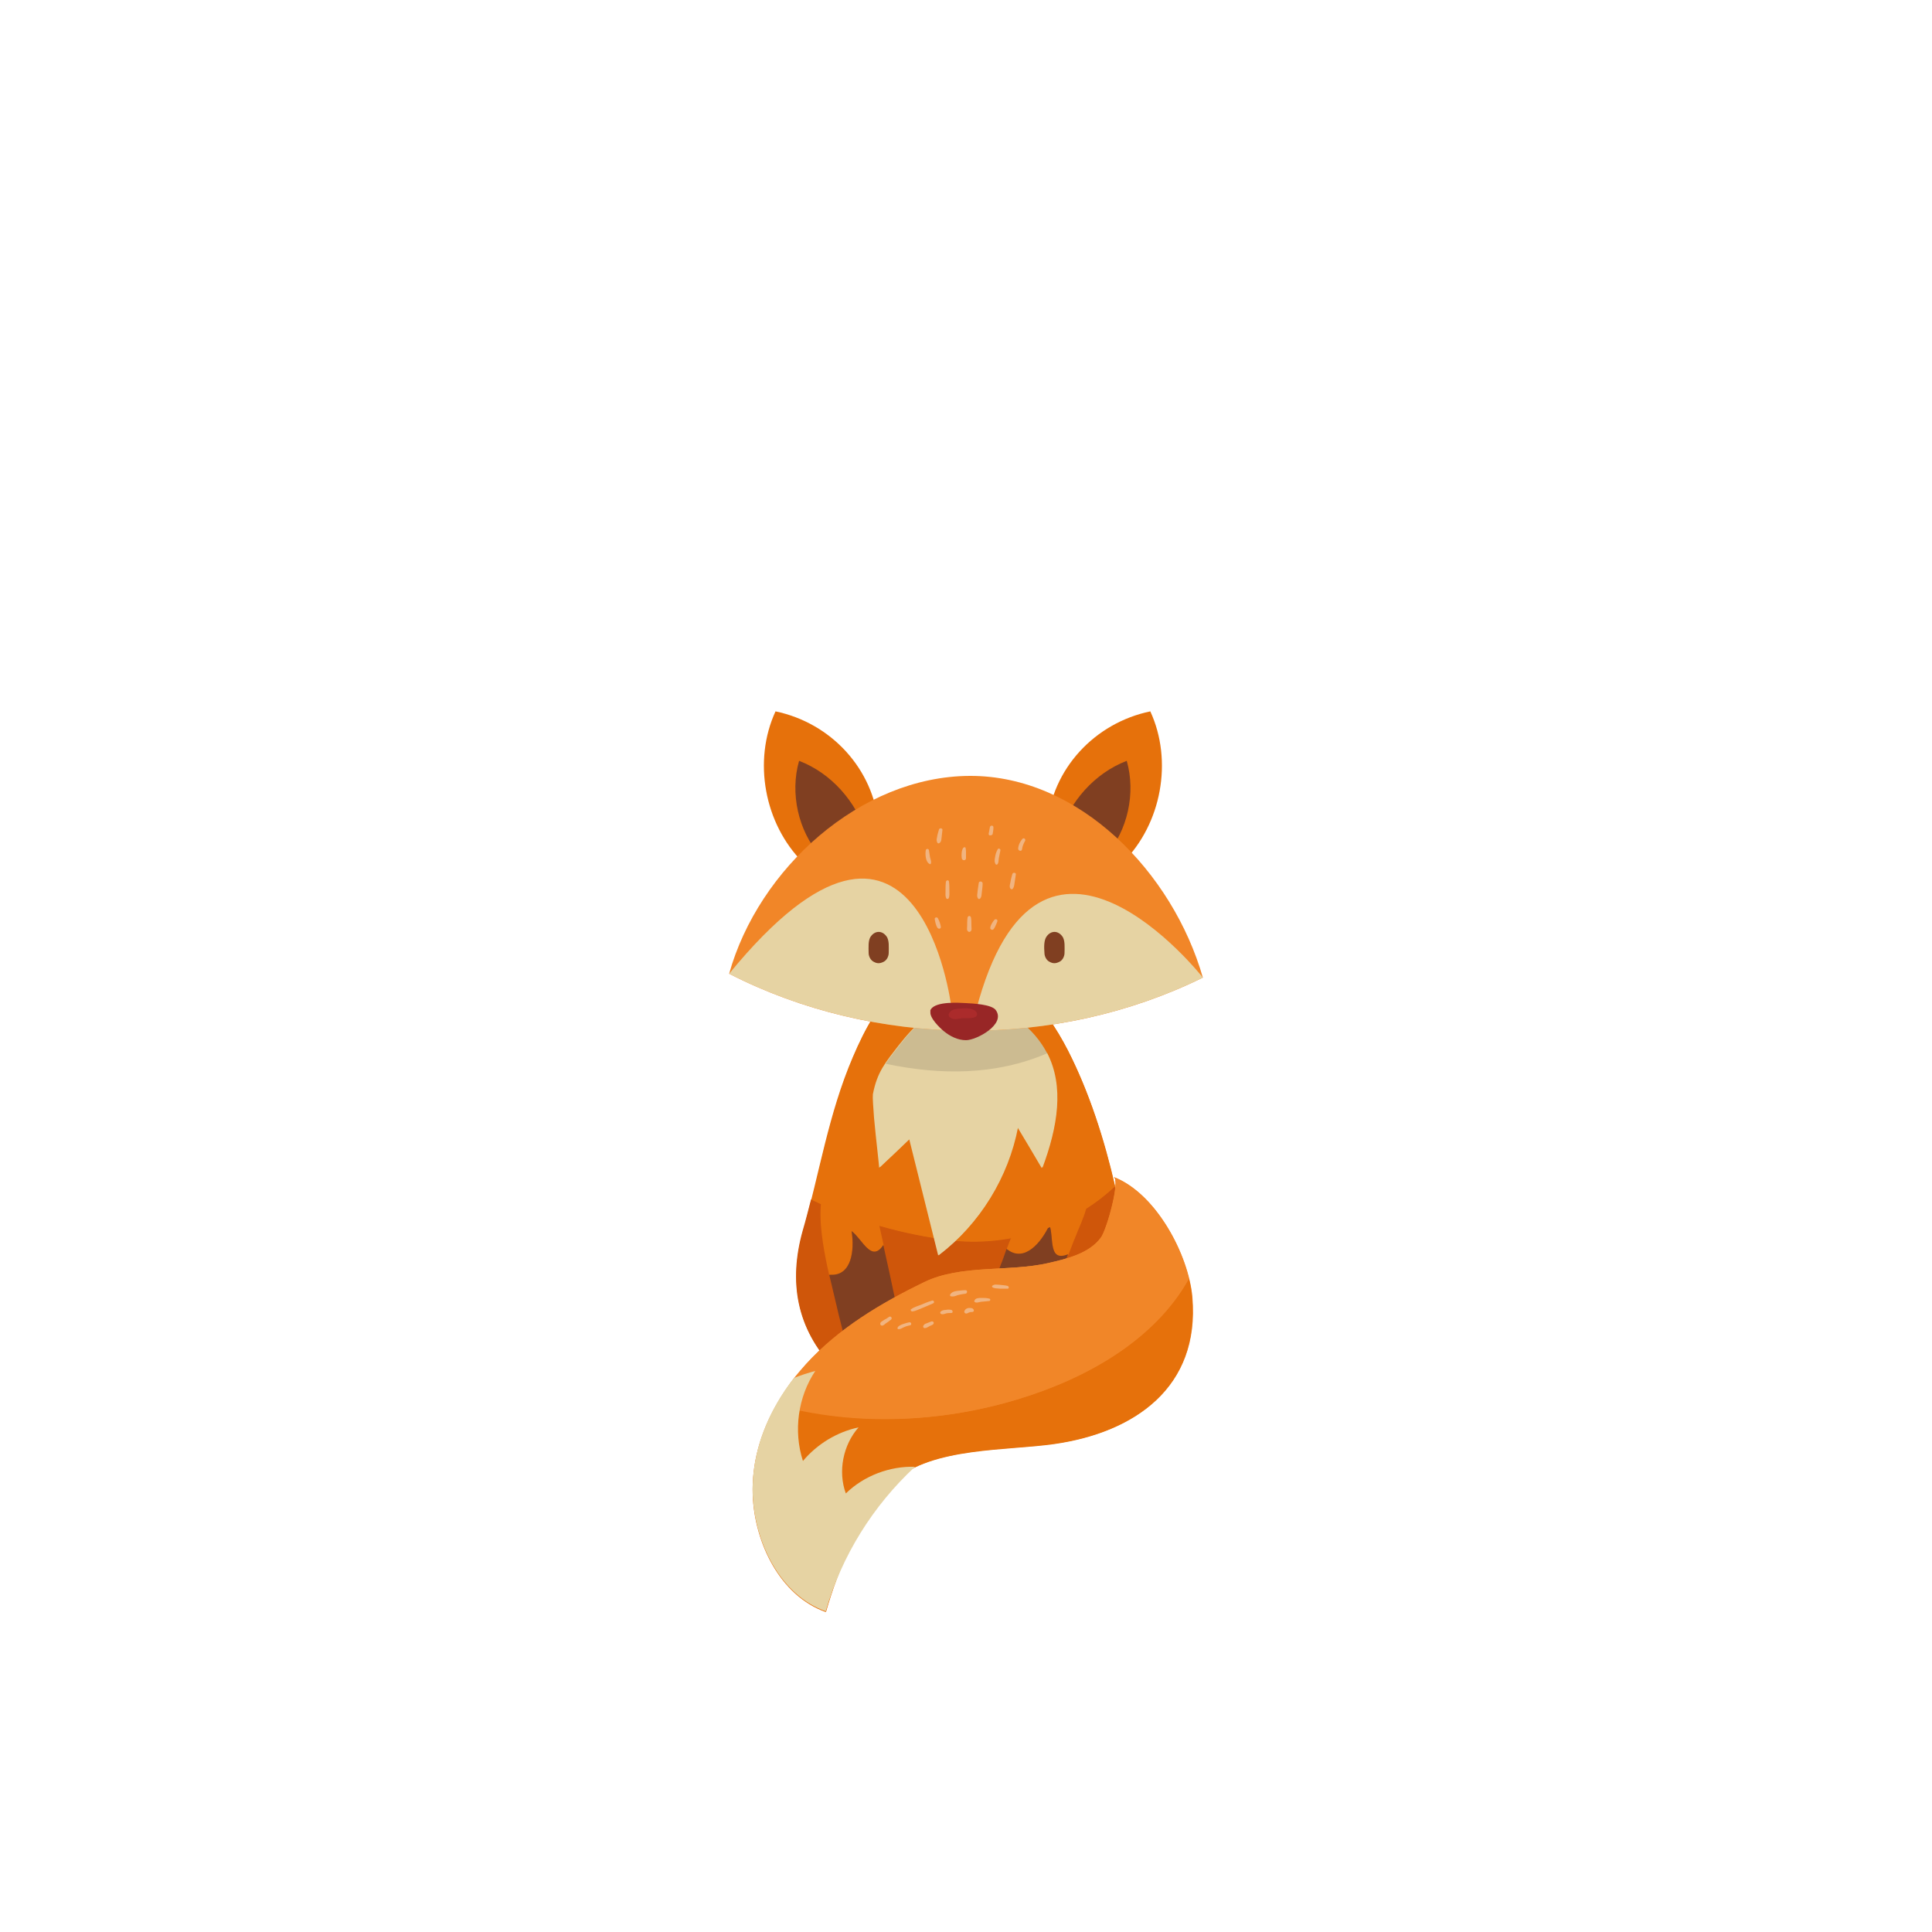 <?xml version="1.0" encoding="utf-8"?>
<!-- Generator: Adobe Illustrator 27.5.0, SVG Export Plug-In . SVG Version: 6.00 Build 0)  -->
<svg version="1.1" xmlns="http://www.w3.org/2000/svg" xmlns:xlink="http://www.w3.org/1999/xlink" x="0px" y="0px"
	 viewBox="0 0 500 500" style="enable-background:new 0 0 500 500;" xml:space="preserve">
<style type="text/css">
	.st0{fill:#FFFFFF;}
	.st1{fill:#E6710B;}
	.st2{fill:#CF560A;}
	.st3{fill:#803F21;}
	.st4{fill:#E6D3A3;}
	.st5{fill:#CCBB91;}
	.st6{fill:#F18628;}
	.st7{fill:#982626;}
	.st8{fill:#AB2B2B;}
	.st9{fill:#F1B480;}
</style>
<g id="OBJECTS">
	<g>
		<path class="st1" d="M284.2,353.5c8.8-10.5,8.4-27.1,5.5-41.2c-2.9-13.9-7-28-13.3-40.4c-6.2-12-13.2-19.3-25.4-21.7
			c-15.2-3-23.9,8.3-30.3,23.4c-6.3,14.7-8.6,29.9-12.9,45.1c-3.6,12.9-1.7,25.2,8.2,35.5C231.4,370.2,269.4,371.2,284.2,353.5z"/>
		<path class="st2" d="M288.5,307c0.4,1.8,0.8,3.6,1.2,5.3c2.9,14.1,3.3,30.7-5.5,41.2c-14.8,17.7-52.8,16.7-68.3,0.6
			c-9.9-10.3-11.8-22.5-8.2-35.5c0.8-2.7,1.5-5.5,2.2-8.2c10.4,5,21.8,8.5,33.6,10.2C259.9,323.2,276.8,317.9,288.5,307z"/>
		<g>
			<path class="st1" d="M220.4,318.7c0.7,5,0,11.5-5.3,11.3c-0.2,0-0.3,0-0.5,0c-2.2-9.6-5.7-28.2,6-26.1c5.5,1,6.1,9.4,7.1,13.9
				c0.3,1.5,0.7,3,1,4.5C225.5,326.9,223.2,320.7,220.4,318.7z"/>
			<path class="st3" d="M222.3,358.6c-2.7-8-4.8-16.2-6.7-24.5c-0.2-1-0.6-2.4-1-4.2c0.1,0,0.3,0,0.5,0c5.3,0.2,6.1-6.4,5.3-11.3
				c2.8,2.1,5.1,8.3,8.2,3.6c1.1,4.8,2.1,9.6,3.1,14.3c2,9,3.9,18.1,5.9,27.2c0,0,1.4,17.6-7.2,11C226,371.3,224,363.7,222.3,358.6z
				"/>
		</g>
		<g>
			<path class="st1" d="M271.6,317.1c-2.1,4.5-6.4,9.6-10.7,6.5c-0.1-0.1-0.2-0.2-0.4-0.3c3.5-9.2,10.9-26.6,19.5-18.4
				c4,3.9-0.2,11.2-1.8,15.5c-0.6,1.4-1.1,2.9-1.7,4.3C271.2,326.8,272.8,320.4,271.6,317.1z"/>
			<path class="st3" d="M251,351.4c2.2-8.2,5-16.2,8-24.1c0.4-0.9,0.9-2.4,1.5-4.1c0.1,0.1,0.2,0.2,0.4,0.3
				c4.3,3.1,8.6-1.9,10.7-6.5c1.2,3.3-0.4,9.7,4.8,7.6c-1.8,4.6-3.6,9.1-5.4,13.7c-3.4,8.6-6.8,17.2-10.2,25.8
				c0,0-8.6,15.5-12.1,5.1C247,364,249.6,356.6,251,351.4z"/>
		</g>
		<path class="st1" d="M251,250.2c12.1,2.4,19.2,9.7,25.4,21.7c5.5,10.8,9.4,22.9,12.2,35.1c-11.7,11-28.6,16.3-44.9,13.7
			c-11.9-1.7-23.2-5.1-33.6-10.2c3.1-12.5,5.6-24.9,10.7-36.9C227.1,258.5,235.8,247.2,251,250.2z"/>
		<path class="st4" d="M226.2,289.3c0.5,5.6,1.4,12.8,1.3,12.9c2.6-2.5,5.2-5,7.8-7.4c2.5,10,5,20.1,7.5,30.1
			c10.6-8,18-20.1,20.5-33.2c2.1,3.5,4.2,7,6.3,10.6c5.4-14.3,6.7-28.4-6.1-38.3c-12.5-9.7-22.2-4.6-30.9,6.5
			c-3.4,4.4-5.6,6.9-6.7,12.7C225.8,284.1,226,286.5,226.2,289.3z"/>
		<path class="st4" d="M229.2,275.3c14.2,3,28.6,2.9,41.8-2.8c4.5,8.7,2.7,19.2-1.2,29.7c-2.1-3.5-4.2-7-6.3-10.6
			c-2.5,13.1-9.9,25.1-20.5,33.2c-2.5-10-5-20.1-7.5-30.1c-2.6,2.5-5.2,5-7.8,7.4c0.1-0.1-0.8-7.3-1.3-12.9
			c-0.2-2.9-0.4-5.3-0.2-6.1C226.7,279.8,227.7,277.6,229.2,275.3z"/>
		<path class="st5" d="M229.2,275.3c1-1.5,2.2-3,3.6-4.8c8.6-11.1,18.4-16.2,30.9-6.5c3.3,2.6,5.7,5.5,7.3,8.6
			C257.7,278.3,243.4,278.3,229.2,275.3z"/>
		<path class="st1" d="M271,213.6c1,0.9,2,1.8,3.1,2.6c3.5,2.6,7.4,4.6,11.5,5.9c1.6,0.5,3.3,0.9,5,1.1c10-10,13-26.3,7.1-39.1
			C283.3,187.1,272.2,199,271,213.6z"/>
		<path class="st3" d="M274,216.2c3.5,2.6,7.4,4.6,11.5,5.9c0.3-0.2,0.5-0.4,0.7-0.7c5.6-6.4,7.8-16.1,5.4-24.5
			C283.3,200.1,276.9,207.3,274,216.2z"/>
		<path class="st1" d="M227.4,213.6c-1,0.9-2,1.8-3.1,2.6c-3.5,2.6-7.4,4.6-11.5,5.9c-1.6,0.5-3.3,0.9-5,1.1
			c-10-10-13-26.3-7.1-39.1C215.1,187.1,226.1,199,227.4,213.6z"/>
		<path class="st3" d="M224.4,216.2c-3.5,2.6-7.4,4.6-11.5,5.9c-0.3-0.2-0.5-0.4-0.7-0.7c-5.6-6.4-7.8-16.1-5.4-24.5
			C215.1,200.1,221.5,207.3,224.4,216.2z"/>
		<path class="st6" d="M188.7,252c37.7,19.3,84.6,19.7,122.6,1c-7.8-27.2-32-52.3-60.3-52.2C222.7,200.9,196.3,224.8,188.7,252z"/>
		<path class="st4" d="M188.7,252c37.7,19.3,84.6,19.7,122.6,1c0,0-42.4-54-58.7,8.5l-6.4-0.9C246.2,260.5,237.8,192,188.7,252z"/>
		<path class="st7" d="M240.9,261.2c1.4-2.1,7.2-1.7,9.1-1.6c1.7,0.1,6.6,0.3,7.7,1.8c2.7,3.7-5,7.8-7.7,7.8c-2.1,0-4.1-1-5.7-2.3
			c-1.1-0.9-3.8-3.5-3.5-5.1C240.7,261.6,240.8,261.4,240.9,261.2z"/>
		<path class="st8" d="M245.7,262.1c0.7-1,1.8-1,2.9-1.1c1.2-0.1,2.8-0.2,3.8,0.6c0.5,0.4,0.7,1.3,0,1.6c-1,0.4-1.9,0.3-3,0.3
			c-1.1,0-2.4,0.6-3.4-0.1C245.6,263.2,245.3,262.6,245.7,262.1z"/>
		<path class="st3" d="M270.9,242.3c1.1-1.5,2.9-1.5,4,0c0.8,1,0.6,3,0.6,4.3c0,0.9-0.5,1.9-1.3,2.3c-1,0.5-1.7,0.5-2.6,0
			c-0.8-0.4-1.3-1.4-1.3-2.3C270.2,245.3,270.1,243.3,270.9,242.3z"/>
		<path class="st3" d="M225.4,242.3c1.1-1.5,2.9-1.5,4,0c0.8,1,0.6,3,0.6,4.3c0,0.9-0.5,1.9-1.3,2.3c-1,0.5-1.7,0.5-2.6,0
			c-0.8-0.4-1.3-1.4-1.3-2.3C224.8,245.3,224.6,243.3,225.4,242.3z"/>
		<path class="st9" d="M253,230.6c0.1-0.7,0.2-1.4,0.3-2.1c0.1-0.6,1-0.4,1,0.1c0,0.8-0.1,1.5-0.2,2.3c-0.1,0.6,0,1.2-0.5,1.7
			c-0.2,0.1-0.4,0.1-0.5-0.1C252.7,231.9,253,231.2,253,230.6z"/>
		<path class="st9" d="M244.7,230.7c0-0.8,0-1.7,0.1-2.5c0.1-0.5,0.8-0.5,0.8,0c0.1,0.7,0.1,1.5,0.1,2.2c0,0.7,0.1,1.5-0.2,2.1
			c-0.1,0.2-0.5,0.2-0.6,0C244.6,231.9,244.7,231.3,244.7,230.7z"/>
		<path class="st9" d="M250.3,239.6c0-0.7,0-1.4,0.1-2.1c0.1-0.6,0.8-0.6,0.9,0c0.1,0.7,0.1,1.4,0.1,2.1c0,0.5,0.2,1.2-0.3,1.5
			c-0.1,0.1-0.3,0.1-0.5,0C250.1,240.8,250.3,240.1,250.3,239.6z"/>
		<path class="st9" d="M261.5,228.3c0.1-0.7,0.3-1.4,0.5-2.1c0.1-0.5,1-0.4,0.9,0.1c-0.1,0.7-0.2,1.3-0.3,2
			c-0.1,0.6-0.1,1.2-0.5,1.7c-0.2,0.3-0.6,0.1-0.7-0.2C261.2,229.3,261.4,228.8,261.5,228.3z"/>
		<path class="st9" d="M257.5,222c0.1-0.8,0.3-1.5,0.7-2.2c0.2-0.4,0.8-0.1,0.7,0.3c-0.1,0.7-0.3,1.3-0.4,2c-0.1,0.5,0,1.2-0.4,1.6
			c-0.1,0.1-0.3,0.1-0.4,0C257.3,223.1,257.4,222.5,257.5,222z"/>
		<path class="st9" d="M256.4,239.6c0.2-0.5,0.5-1,0.9-1.5c0.3-0.4,1-0.2,0.8,0.4c-0.2,0.5-0.4,1-0.6,1.4c-0.2,0.3-0.4,0.9-0.9,0.7
			C256.1,240.4,256.3,239.9,256.4,239.6z"/>
		<path class="st9" d="M242.7,237.6c0.4,0.7,0.7,1.6,0.8,2.3c0,0.5-0.6,0.6-0.9,0.2c-0.4-0.6-0.6-1.6-0.7-2.3
			C241.9,237.4,242.5,237.3,242.7,237.6z"/>
		<path class="st9" d="M249.3,219.4c0.2-0.2,0.6-0.2,0.6,0.1c0.1,0.4,0.1,0.8,0.1,1.1c0,0.5,0,1,0,1.5c0,0.7-1,0.7-1.1,0
			C248.8,221.3,248.8,220.1,249.3,219.4z"/>
		<path class="st9" d="M239.6,220c0.1-0.4,0.7-0.4,0.8,0c0.1,0.6,0.2,1.3,0.3,1.9c0.1,0.5,0.4,1,0.2,1.6c0,0.1-0.2,0.2-0.3,0.1
			C239.5,223.1,239.4,221,239.6,220z"/>
		<path class="st9" d="M255.9,215.6c0.1-0.5,0.2-1.1,0.3-1.6c0.2-0.5,0.9-0.4,0.9,0.1c0,0.6-0.1,1.2-0.2,1.7c0,0.3-0.4,0.4-0.7,0.4
			C255.9,216.2,255.8,215.9,255.9,215.6z"/>
		<path class="st9" d="M264.6,217.1c0.4-0.4,0.9,0.1,0.7,0.5c-0.4,0.7-0.7,1.4-0.8,2.2c-0.1,0.7-1.1,0.4-1-0.3
			C263.6,218.6,264,217.8,264.6,217.1z"/>
		<path class="st9" d="M242.5,216.7c0.1-0.7,0.3-1.3,0.5-2c0.1-0.5,1-0.4,0.9,0.1c-0.1,0.6-0.1,1.2-0.2,1.8c-0.1,0.6,0,1.2-0.6,1.6
			c-0.1,0.1-0.4,0.1-0.5-0.1C242.3,217.6,242.4,217.2,242.5,216.7z"/>
		<g>
			<path class="st6" d="M239.2,331.8c9.5-4.6,21.8-2.6,32-4.9c4.7-1.1,10.6-2.4,13.7-6.6c1.6-2.2,5.1-15,3.3-15.7
				c11,4.2,19.4,20.1,20.4,31.1c2,23.3-14.9,34.9-35.5,37.9c-12.3,1.8-31.8,0.8-41.6,9.6c-8.4,7.6-14.7,23.3-17.7,33.9
				c-11.8-4.2-18.4-17.8-18.9-30.2c-0.4-10.9,3.9-21.6,10.7-30.2c1-1.2,2-2.4,3-3.6C217,343.8,227.9,337.3,239.2,331.8z"/>
			<path class="st1" d="M263.5,362.1c17.3-5.3,35.2-15.1,44.2-31.2c0.4,1.7,0.7,3.3,0.8,4.9c2,23.3-14.9,34.9-35.5,37.9
				c-12.3,1.8-31.8,0.8-41.6,9.6c-8.4,7.6-14.7,23.3-17.7,33.9c-11.8-4.2-18.4-17.8-18.9-30.2c-0.3-8.2,2-16.2,6.1-23.4
				C221,369.1,243.1,368.3,263.5,362.1z"/>
			<path class="st6" d="M208.6,353c8.4-9.2,19.4-15.8,30.6-21.2c9.5-4.6,21.8-2.6,32-4.9c4.7-1.1,10.6-2.4,13.7-6.6
				c1.6-2.2,5.1-15,3.3-15.7c9.4,3.6,17,15.9,19.5,26.3c-8.9,16.1-26.9,26-44.2,31.2c-20.3,6.2-42.5,6.9-62.5,1.3
				c1.4-2.4,2.9-4.7,4.6-6.9C206.5,355.4,207.5,354.2,208.6,353z"/>
			<path class="st4" d="M194.8,386.8c-0.4-10.9,3.9-21.6,10.7-30.2c1.8-0.7,3.6-1.3,5.5-1.8c-4.5,6.7-5.7,15.6-3.2,23.3
				c3.7-4.4,8.8-7.5,14.4-8.7c-4,4.5-5.4,11.4-3.3,17.1c4.7-4.6,11.4-7.1,17.9-6.9c-10.9,10.1-19,23.1-23.1,37.4
				C202,412.9,195.3,399.3,194.8,386.8z"/>
			<path class="st9" d="M256.8,333.1c0.5,0.4,1.2,0.3,1.9,0.4c0.7,0,1.4,0,2.1,0c0.4,0,0.3-0.6,0-0.7c-0.7-0.2-1.5-0.2-2.2-0.3
				c-0.6,0-1.2-0.2-1.7,0.2C256.7,332.7,256.7,333,256.8,333.1z"/>
			<path class="st9" d="M246.2,335.5c0.6,0.1,1.1-0.1,1.6-0.3c0.7-0.2,1.4-0.3,2.1-0.4c0.5-0.1,0.5-0.9,0-0.9
				c-0.8,0-1.5,0.1-2.3,0.2c-0.7,0.1-1.3,0.3-1.7,0.9C245.8,335.3,245.9,335.5,246.2,335.5z"/>
			<path class="st9" d="M236.1,339.4c0.9-0.1,1.8-0.6,2.6-0.9c1-0.4,1.9-0.8,2.8-1.2c0.5-0.2,0.1-0.9-0.3-0.7c-1,0.3-2,0.7-2.9,1.1
				c-0.8,0.3-1.8,0.6-2.5,1.1C235.5,339,235.8,339.4,236.1,339.4z"/>
			<path class="st9" d="M228,343c0.4,0.2,0.8-0.1,1.1-0.4c0.5-0.3,1-0.7,1.5-1.1c0.4-0.3,0-1-0.5-0.7c-0.4,0.3-0.9,0.6-1.3,0.8
				c-0.4,0.3-1,0.5-1,1C227.8,342.8,227.9,342.9,228,343z"/>
			<path class="st9" d="M252.2,336.9c0.4,0.4,1.1,0.1,1.7,0c0.7-0.1,1.4-0.1,2.1-0.2c0.3,0,0.4-0.5,0.1-0.6
				c-0.7-0.2-1.4-0.2-2.1-0.2c-0.6,0-1.6,0-1.8,0.7C252.1,336.7,252.1,336.8,252.2,336.9z"/>
			<path class="st9" d="M243.7,340.1c0.4,0.1,0.8-0.1,1.2-0.2c0.4-0.1,0.9-0.1,1.3-0.1c0.5,0,0.4-0.7,0-0.8c-0.5-0.1-1-0.1-1.4,0
				c-0.4,0-1,0.1-1.3,0.4C243.2,339.6,243.3,340,243.7,340.1z"/>
			<path class="st9" d="M232.5,344c0.5,0,0.8-0.2,1.2-0.4c0.6-0.3,1.2-0.5,1.8-0.6c0.5-0.1,0.4-0.8-0.1-0.8
				c-0.6,0.1-1.2,0.3-1.8,0.5c-0.5,0.2-1.1,0.4-1.3,0.9C232.2,343.7,232.3,344,232.5,344z"/>
			<path class="st9" d="M250.3,339.9c0.2-0.1,0.4-0.2,0.7-0.3c0.3-0.1,0.5,0,0.8-0.1c0.2-0.1,0.3-0.3,0.2-0.5
				c-0.2-0.5-0.7-0.5-1.2-0.5c-0.4,0-0.9,0.2-1.1,0.6C249.3,339.6,249.8,340.1,250.3,339.9z"/>
			<path class="st9" d="M239.4,343.7c0.3,0,0.7-0.2,1-0.4c0.3-0.2,0.7-0.3,1-0.5c0.5-0.3,0.2-1-0.4-0.8c-0.3,0.1-0.7,0.3-1,0.4
				c-0.3,0.1-0.7,0.2-0.9,0.5C238.7,343.3,239,343.8,239.4,343.7z"/>
		</g>
	</g>
</g>
</svg>

